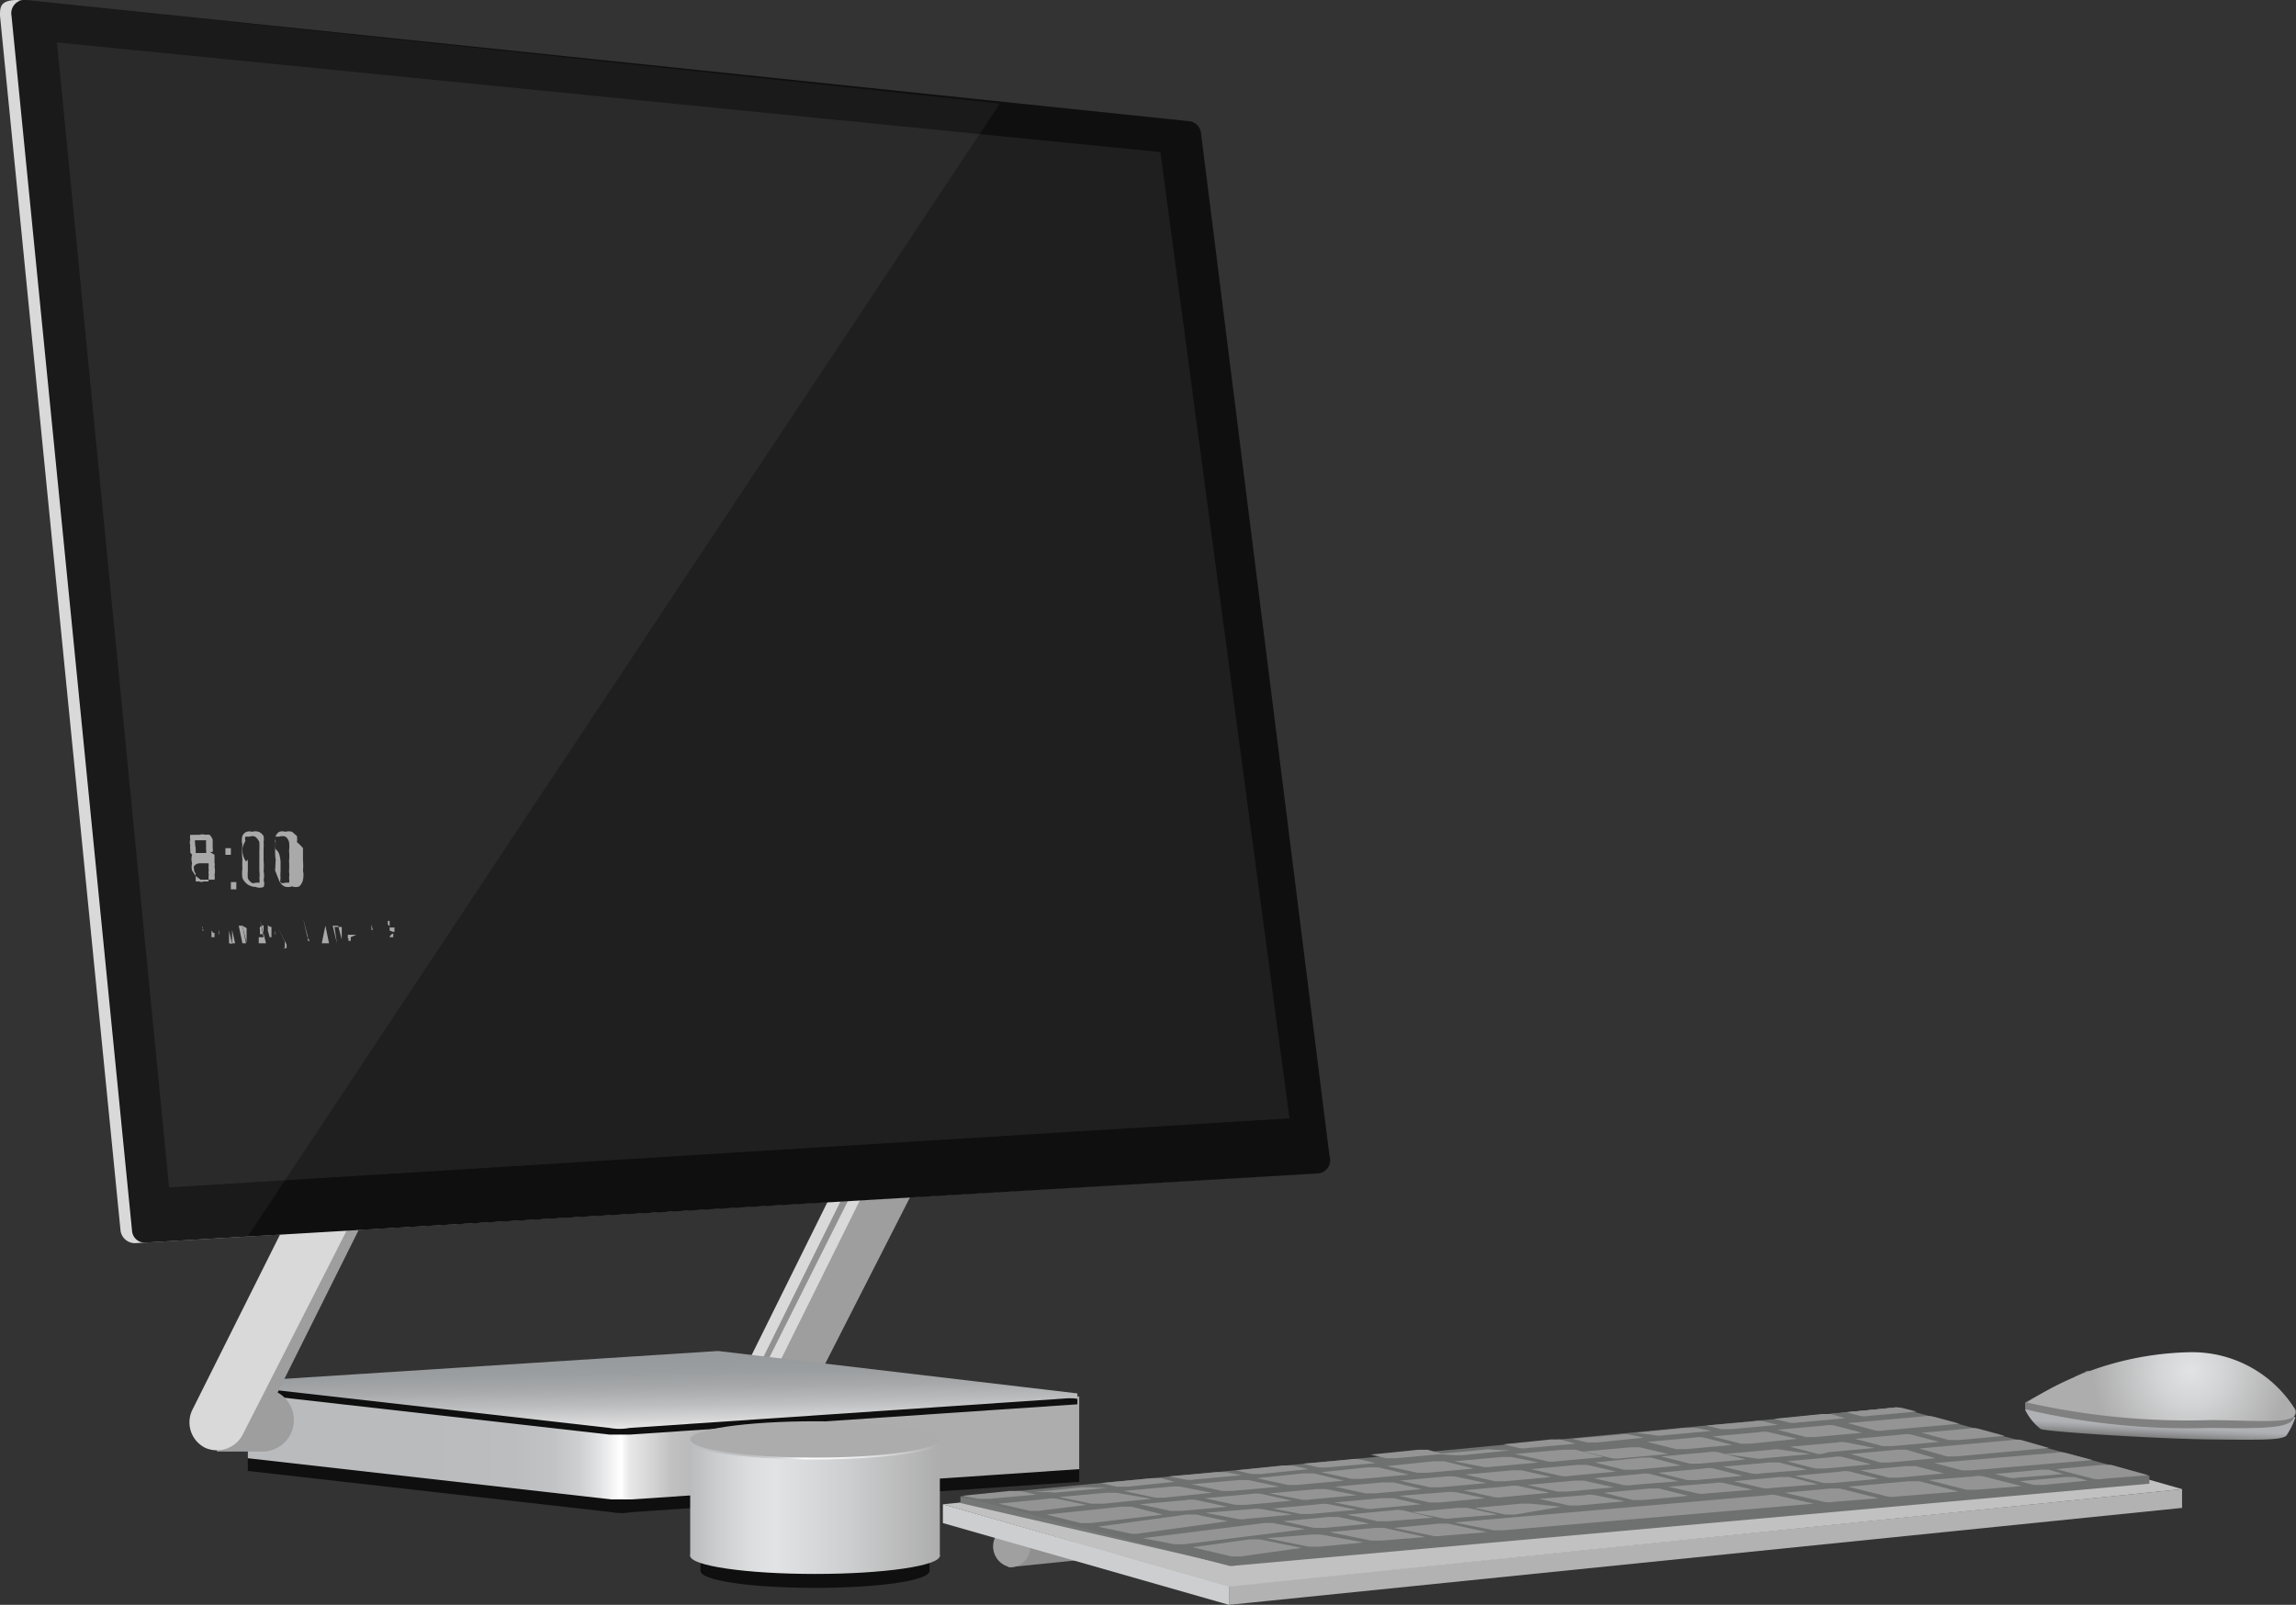 <svg xmlns="http://www.w3.org/2000/svg" xmlns:xlink="http://www.w3.org/1999/xlink" viewBox="0 0 37.89 26.49"><rect x="0" y="0" width="37.89" height="26.49" fill="#333333" stroke="none"/><defs><style>.cls-1{fill:#9e9e9e;}.cls-2{fill:#b8b8b8;}.cls-3{fill:#d9d9d9;}.cls-4{fill:#919191;}.cls-5{fill:#0f0f0f;}.cls-6{fill:url(#linear-gradient);}.cls-7{fill:url(#linear-gradient-2);}.cls-8{fill:#1f1f1f;}.cls-9{opacity:0.6;}.cls-10{fill:#fff;}.cls-11{opacity:0.05;}.cls-12{fill:url(#linear-gradient-3);}.cls-13{fill:url(#linear-gradient-4);}.cls-14{fill:url(#linear-gradient-5);}.cls-15{fill:#acacac;}.cls-16{fill:url(#linear-gradient-6);}.cls-17{fill:gray;}.cls-18{fill:url(#radial-gradient);}.cls-19{fill:#909090;}.cls-20{fill:#a0a0a0;}.cls-21{fill:#cdcecf;}.cls-22{fill:#b2b2b2;}.cls-23{fill:#c1c1c1;}.cls-24{fill:#757676;}.cls-25{fill:#6f7070;}.cls-26{fill:#949494;}</style><linearGradient id="linear-gradient" x1="4.06" y1="23.81" x2="17.81" y2="23.81" gradientUnits="userSpaceOnUse"><stop offset="0.21" stop-color="#b9bbbd"/><stop offset="0.32" stop-color="#bbbdbf"/><stop offset="0.37" stop-color="#c2c3c5"/><stop offset="0.4" stop-color="#cdcfd0"/><stop offset="0.42" stop-color="#dedfe0"/><stop offset="0.44" stop-color="#f4f4f5"/><stop offset="0.45" stop-color="#fff"/><stop offset="0.46" stop-color="#e8e8e8"/><stop offset="0.49" stop-color="#d2d2d2"/><stop offset="0.51" stop-color="#c1c1c1"/><stop offset="0.55" stop-color="#b6b6b6"/><stop offset="0.59" stop-color="#afafaf"/><stop offset="0.72" stop-color="#adadad"/></linearGradient><linearGradient id="linear-gradient-2" x1="10.93" y1="22.39" x2="10.95" y2="23.56" gradientUnits="userSpaceOnUse"><stop offset="0" stop-color="#979a9c"/><stop offset="0.23" stop-color="#9b9ea0"/><stop offset="0.45" stop-color="#a7a9ab"/><stop offset="0.68" stop-color="#bbbdbe"/><stop offset="0.9" stop-color="#d7d7d8"/><stop offset="1" stop-color="#e6e6e6"/></linearGradient><linearGradient id="linear-gradient-3" x1="11.39" y1="24.74" x2="15.51" y2="24.74" gradientUnits="userSpaceOnUse"><stop offset="0" stop-color="#b9bbbd"/><stop offset="0.1" stop-color="#caccce"/><stop offset="0.24" stop-color="#dcddde"/><stop offset="0.34" stop-color="#e2e3e4"/><stop offset="0.62" stop-color="#cecfd0"/><stop offset="1" stop-color="#adadad"/></linearGradient><linearGradient id="linear-gradient-4" x1="11.39" y1="25.68" x2="15.51" y2="25.68" xlink:href="#linear-gradient-3"/><linearGradient id="linear-gradient-5" x1="11.39" y1="23.92" x2="15.51" y2="23.92" gradientUnits="userSpaceOnUse"><stop offset="0" stop-color="#bcbec0"/><stop offset="0.22" stop-color="#bec0c2"/><stop offset="0.3" stop-color="#c5c6c8"/><stop offset="0.35" stop-color="#d0d2d3"/><stop offset="0.4" stop-color="#e1e2e3"/><stop offset="0.44" stop-color="#f7f7f8"/><stop offset="0.45" stop-color="#fff"/><stop offset="0.55" stop-color="#f9f9f9"/><stop offset="0.69" stop-color="#e8e8e8"/><stop offset="0.85" stop-color="#cdcdcd"/><stop offset="1" stop-color="#adadad"/></linearGradient><linearGradient id="linear-gradient-6" x1="35.65" y1="23.55" x2="35.64" y2="23.74" gradientUnits="userSpaceOnUse"><stop offset="0" stop-color="#afb1b4"/><stop offset="0.33" stop-color="#a1a2a5"/><stop offset="0.96" stop-color="#7d7d7d"/><stop offset="1" stop-color="#7a7a7a"/></linearGradient><radialGradient id="radial-gradient" cx="36.15" cy="22.62" r="1.62" gradientUnits="userSpaceOnUse"><stop offset="0" stop-color="#e2e3e4"/><stop offset="0.34" stop-color="#d3d4d5"/><stop offset="1" stop-color="#adadad"/></radialGradient></defs><title>lab_15</title><g id="Layer_2" data-name="Layer 2"><g id="суперкомпьютер"><g id="lab_15"><path class="cls-1" d="M12.55,23.55h0a.49.49,0,0,1-.22-.65L14,19.61l1.07.05L13.2,23.33A.49.49,0,0,1,12.55,23.55Z" transform="translate(0)"/><path class="cls-2" d="M12.56,22.56h.75a.52.52,0,0,1,.52.52v0a.52.52,0,0,1-.52.52h-.75a0,0,0,0,1,0,0v-1A0,0,0,0,1,12.56,22.56Z"/><path class="cls-3" d="M12.14,23.43h0c-.12-.05-.11-.29,0-.53l1.63-3.29.61-.18L12.56,23.1C12.44,23.34,12.25,23.49,12.14,23.43Z" transform="translate(0)"/><path class="cls-4" d="M12.14,23.43h0s0-.22.17-.45l1.63-3.29.29-.34L12.4,23C12.28,23.26,12.17,23.45,12.14,23.43Z" transform="translate(0)"/><path class="cls-5" d="M10.09,23.76l-6-.68v1.2l6,.68a.91.91,0,0,0,.33,0l7.39-.5v-1.2l-7.39.5Z" transform="translate(0)"/><path class="cls-6" d="M10.42,23.55h-.33l-6-.68v1.2l6,.68h.33l7.39-.5v-1.2Z" transform="translate(0)"/><path class="cls-5" d="M11.85,22.37l-7.79.5V23l6,.68h.33l7.39-.5v-.09Z" transform="translate(0)"/><path class="cls-7" d="M11.85,22.3l-7.79.5v.09l6,.68a.91.91,0,0,0,.33,0l7.39-.5V23Z" transform="translate(0)"/><path class="cls-1" d="M3.58,23.9h0a.48.48,0,0,1-.22-.64L5,20,6.07,20,4.23,23.69A.48.48,0,0,1,3.58,23.9Z" transform="translate(0)"/><path class="cls-1" d="M3.58,22.92h.75a.52.52,0,0,1,.52.52v0a.52.52,0,0,1-.52.52H3.58a0,0,0,0,1,0,0v-1A0,0,0,0,1,3.58,22.92Z"/><path class="cls-3" d="M3.39,23.9h0a.47.47,0,0,1-.21-.64L4.81,20,5.88,20,4,23.69A.48.48,0,0,1,3.39,23.9Z" transform="translate(0)"/><path class="cls-3" d="M21.55,19.37,2.23,20.52a.24.24,0,0,1-.24-.2L0,.26C0,.12,0,0,.29,0L19.43,2a.22.22,0,0,1,.2.2l2.12,16.88A.21.21,0,0,1,21.55,19.37Z" transform="translate(0)"/><path class="cls-5" d="M21.74,19.37,2.41,20.51a.21.21,0,0,1-.23-.19L.19.26A.22.22,0,0,1,.43,0L19.62,2a.22.22,0,0,1,.2.2l2.12,16.88A.22.22,0,0,1,21.74,19.37Z" transform="translate(0)"/><polygon class="cls-8" points="21.28 18.46 2.79 19.6 0.94 0.7 19.15 2.51 21.28 18.46"/><g class="cls-9"><path class="cls-10" d="M3.23,14.16a.29.29,0,0,1-.09-.09s0,0,0-.05a.2.2,0,0,1,0-.07.14.14,0,0,1,0-.09.19.19,0,0,1,0-.08l.06,0s0,0,.09,0a.16.16,0,0,1,.1,0,.18.18,0,0,1,.07,0,.22.22,0,0,1,.05.08l0,.1V14a.13.13,0,0,1,0,.06l0,0a.1.1,0,0,1-.05,0h0l.08.05,0,.06,0,.07a.14.14,0,0,1,0,.07.28.28,0,0,1,0,.13.19.19,0,0,1,0,.08l-.05,0-.06,0H3.31l-.08-.06-.06-.09a.24.24,0,0,1,0-.12.25.25,0,0,1,0-.14l0-.06.06-.05Zm0,.25a.19.19,0,0,0,0,.07l0,.07.06,0a.08.08,0,0,0,.07,0h.08l0,0a.19.19,0,0,0,0-.07.19.19,0,0,0,0-.08.19.19,0,0,0,0-.08.15.15,0,0,0,0-.07l-.06,0-.08,0a.12.12,0,0,0-.1.05A.2.2,0,0,0,3.22,14.41Zm0-.44a.14.14,0,0,0,0,.06.05.05,0,0,0,0,.05l0,0H3.4l0,0a.13.13,0,0,0,0-.06V14a.64.64,0,0,0,0-.07l0-.06-.05,0H3.22l0,0a.06.06,0,0,0,0,0,.09.09,0,0,0,0,.05.43.43,0,0,1,0,.05Z" transform="translate(0)"/><path class="cls-10" d="M3.72,14.11l0-.11h.09l0,.11Zm.09.57,0-.12h.09l0,.12Z" transform="translate(0)"/><path class="cls-10" d="M4,14.19a1.19,1.19,0,0,1,0-.25.26.26,0,0,1,0-.14.12.12,0,0,1,.07-.07.15.15,0,0,1,.09,0,.2.2,0,0,1,.11,0,.18.18,0,0,1,.08.07.31.31,0,0,1,0,.1.76.76,0,0,1,0,.11s0,.08,0,.11v.09a.88.88,0,0,1,0,.17.35.35,0,0,1,0,.15.14.14,0,0,1,0,.11.17.17,0,0,1-.13,0,.24.24,0,0,1-.22-.15.53.53,0,0,1,0-.15A1.42,1.42,0,0,1,4,14.19Zm.09,0c0,.07,0,.14,0,.19a.73.73,0,0,0,0,.12.22.22,0,0,0,.06.07.08.08,0,0,0,.07,0h.06l0,0a.14.14,0,0,0,0-.07.41.41,0,0,0,0-.12s0-.1,0-.17l0-.17a1.27,1.27,0,0,0,0-.14.22.22,0,0,0-.07-.09.12.12,0,0,0-.09,0l-.07,0a.11.11,0,0,0,0,.07A.57.57,0,0,0,4,14C4,14.06,4,14.13,4.06,14.22Z" transform="translate(0)"/><path class="cls-10" d="M4.55,14.19a.76.76,0,0,1,0-.25.26.26,0,0,1,0-.14.14.14,0,0,1,.06-.07.16.16,0,0,1,.1,0,.2.2,0,0,1,.11,0s0,0,.08.07a.31.31,0,0,1,0,.1A.76.76,0,0,1,5,14s0,.08,0,.11v.09a.88.88,0,0,1,0,.17.35.35,0,0,1,0,.15.2.2,0,0,1-.06.11.15.15,0,0,1-.12,0,.18.18,0,0,1-.13,0,.2.2,0,0,1-.09-.11l-.06-.15Zm.08,0c0,.07,0,.14,0,.19a.73.73,0,0,0,0,.12.13.13,0,0,0,0,.07.12.12,0,0,0,.08,0h.06l0,0a.14.14,0,0,0,0-.07.47.47,0,0,0,0-.12,1.16,1.16,0,0,0,0-.17.85.85,0,0,0,0-.17.47.47,0,0,0,0-.14.15.15,0,0,0-.06-.09.15.15,0,0,0-.1,0l-.06,0a.08.08,0,0,0,0,.07.57.57,0,0,0,0,.14C4.61,14.06,4.62,14.13,4.63,14.22Z" transform="translate(0)"/></g><g class="cls-9"><path class="cls-10" d="M3.34,15.36l.05,0,0,0,0,0a.05.05,0,0,1,0,0s0,0,0,0a0,0,0,0,1,0,0l0,0h-.1l0,0,0,0a.43.43,0,0,1,0,0h0v0l0,0,0,0h0s0,0,.05,0,0,0,0-.06l0,0,0,0H3.33l0,0,0,0,0,0s0,0,0,0v0s0,0,0,0l0,0h.08l0,0,0,0s0,0,0,0h0s0,0,0,0l-.06,0s0,0,0,0h0v0a0,0,0,0,0,0,0v0l0,0h0l0,0Z" transform="translate(0)"/><path class="cls-10" d="M3.49,15.36s0,0,0-.06,0,0,0,0h0l0,0,0,0a0,0,0,0,0,0,0l0,.17s0,0,0,0h0v0h0v0h0l0,0H3.54l0,0v-.07a.05.05,0,0,1,0,0h0l0,0h0v0h0l0,0H3.52v0Zm.13.06H3.55v0h0v0l0,0h.06v0a0,0,0,0,0,0,0v-.08Z" transform="translate(0)"/><path class="cls-10" d="M3.83,15.58h0l0,0,0,0-.05-.22h0v0h0l0-.08h0l0,.08h0v0h0l0,.21h0Z" transform="translate(0)"/><path class="cls-10" d="M3.94,15.28H4l.06.29H4v0H4l0,0H3.88l0,0v0l-.05-.22h0l0,.22s0,0,0,0,0,0,0,0H4a0,0,0,0,0,0,0v0Z" transform="translate(0)"/><path class="cls-10" d="M4.07,15.32h0l0,0h0v0s0,0,0,0v.05l0,.19h0L4,15.28h0Z" transform="translate(0)"/><path class="cls-10" d="M4.29,15.18h0l.1.39h0v0h0l0,0H4.27l0,0,0,0s0,0,0-.05a.09.09,0,0,0,0,0v-.05s0,0,0,0h.08l0,0h0Zm0,.12,0,0v0a.09.09,0,0,0,0,.05v.07a.06.06,0,0,0,0,0l0,0h.06s0,0,0,0v-.15l0,0s0,0,0,0Z" transform="translate(0)"/><path class="cls-10" d="M4.42,15.36s0,0,0-.06,0,0,.06,0h0l0,0,0,0v0l0,.17v0h0v0h0v0h0l0,0H4.47l0,0a0,0,0,0,0,0,0v0s0,0,0,0h0l0,0h0v0h0l0,0H4.45v0Zm.13.06H4.48v0h0v0s0,0,0,0h.06l0,0v-.06Z" transform="translate(0)"/><path class="cls-10" d="M4.68,15.65h.05v-.06l-.15-.29h0l.12.24h0v-.24h0v.34a0,0,0,0,0,0,0v0H4.69Z" transform="translate(0)"/><path class="cls-10" d="M4.88,15.63h0v0h0v0h0v.05h0v0l0,0Z" transform="translate(0)"/><path class="cls-10" d="M5.07,15.46h0v0l0,0,0,0s0,0,0,0h0s0,0,0,0v0l-.07-.31h0l.08.31v.07l0,0H5.11l0,0,0,0a0,0,0,0,1,0,0v0Z" transform="translate(0)"/><path class="cls-10" d="M5.37,15.28h0l.06.29h0v0h0l0,0H5.31l0,0v0l0-.22h0l0,.22s0,0,0,0,0,0,0,0h0a0,0,0,0,0,0,0v0Z" transform="translate(0)"/><path class="cls-10" d="M5.56,15.57h0l-.07-.29h0v0h0s0,0,0,0h.09l0,0s0,0,0,0l.06.23h0l0-.21v0H5.52v0Z" transform="translate(0)"/><path class="cls-10" d="M5.88,15.43H5.75v.1s0,0,0,0h0l0,0v0h0a.06.06,0,0,1,0,0,0,0,0,0,1,0,0l0,0H5.79s0,0,0,0,0,0,0,0a.11.11,0,0,1,0-.05.07.07,0,0,1,0,0,.09.09,0,0,1,0-.05s0,0,0,0h.09l0,0a.05.05,0,0,1,0,0l0,0Zm0,0v0l0,0,0,0H5.74a0,0,0,0,1,0,0v.06Z" transform="translate(0)"/><path class="cls-10" d="M6,15.63H6v0H6v0H6v.05H6v0l0,0Z" transform="translate(0)"/><path class="cls-10" d="M6.13,15.26h0l0,0v0h0l.09.39h0l-.07-.3H6.13Z" transform="translate(0)"/><path class="cls-10" d="M6.43,15.36h0l0,0v-.05s0,0,0,0a0,0,0,0,1,0,0s0,0,0,0h.08l0,0,0,0,0,0v.07h0l0,0v0a0,0,0,0,1,0,0,.09.09,0,0,1,0,0s0,0,0,0l0,0H6.48l0,0,0,0s0,0,0,0a0,0,0,0,1,0,0v0l0,0Zm0,.11v0l0,0,0,0h.06l0,0v-.06a.08.08,0,0,1,0,0l0,0,0,0h0l0,0A.08.08,0,0,0,6.43,15.47Zm0-.18s0,0,0,0v0l0,0h0v-.09a0,0,0,0,0,0,0H6.4v.06Z" transform="translate(0)"/></g><g class="cls-11"><path class="cls-10" d="M.43,0A.22.22,0,0,0,.19.26l2,20.06a.21.21,0,0,0,.23.19l1.66-.09L16.5,1.71Z" transform="translate(0)"/></g><rect class="cls-12" x="11.39" y="23.8" width="4.12" height="1.89"/><path class="cls-5" d="M11.56,25.65v.28c0,.16.84.28,1.89.28s1.89-.12,1.89-.28v-.28Z" transform="translate(0)"/><ellipse class="cls-13" cx="13.45" cy="25.68" rx="2.06" ry="0.3"/><path class="cls-14" d="M15.51,23.8c0,.16-.93.29-2.06.29s-2.06-.13-2.06-.29v0h4.12Z" transform="translate(0)"/><ellipse class="cls-15" cx="13.45" cy="23.76" rx="2.06" ry="0.3"/><path class="cls-16" d="M33.68,23.59a.89.89,0,0,1-.26-.32,6,6,0,0,1,2.7-.63,3.41,3.41,0,0,1,1.76.76,1.39,1.39,0,0,1-.15.3c-.1.07-.37.07-1.25.06S33.87,23.64,33.68,23.59Z" transform="translate(0)"/><path class="cls-17" d="M33.42,23.26s0-.09,0-.11a5.37,5.37,0,0,1,2.7-.7c1.14.12,1.46.83,1.73.88.07.26-.49.25-1.38.24A11.55,11.55,0,0,1,33.42,23.26Z" transform="translate(0)"/><path class="cls-17" d="M34.48,22.77l-.14.06a.09.09,0,0,1-.12,0h0a.09.09,0,0,1,.05-.12l.13-.06a.1.1,0,0,1,.13,0h0A.09.09,0,0,1,34.48,22.77Z" transform="translate(0)"/><path class="cls-18" d="M33.45,23.15a5.1,5.1,0,0,1,2.7-.83,2,2,0,0,1,1.73.95c.07.25-.49.18-1.38.17A12,12,0,0,1,33.45,23.15Z" transform="translate(0)"/><polygon class="cls-19" points="32.37 24.27 16.64 25.87 16.65 25.57 32.38 23.96 32.37 24.27"/><path class="cls-20" d="M17,25.53a.33.33,0,0,1-.32.34.35.35,0,0,1,0-.69A.32.32,0,0,1,17,25.53Z" transform="translate(0)"/><polygon class="cls-21" points="20.28 26.49 15.56 25.14 15.56 24.83 20.28 26.18 20.28 26.49"/><polygon class="cls-22" points="36.01 24.89 20.28 26.49 20.28 26.18 36.01 24.58 36.01 24.89"/><polygon class="cls-23" points="36.01 24.58 20.28 26.19 15.56 24.83 31.29 23.23 36.01 24.58"/><polygon class="cls-24" points="20.36 25.85 15.85 24.81 15.85 24.7 20.36 25.7 20.36 25.85"/><polygon class="cls-25" points="35.47 24.49 20.3 25.85 15.85 24.7 31.31 23.23 35.47 24.36 35.47 24.49"/><path class="cls-26" d="M17.1,24.67s0,0,0,0l-.78.07h-.17l-.27-.05c-.05,0,0,0,0,0l.78-.08h.17Z" transform="translate(0)"/><path class="cls-26" d="M17.93,24.84s0,0,0,0l-.8.1H17l-.52-.12s0,0,0,0l.8-.08a.49.49,0,0,1,.17,0Z" transform="translate(0)"/><path class="cls-26" d="M19,24.74s0,0,0,0l-.78.08H18l-.52-.11s0,0,0,0l.78-.07h.16Z" transform="translate(0)"/><path class="cls-26" d="M20.25,24.87c.05,0,0,0,0,0l-.76.07h-.17l-.51-.11c-.05,0,0,0,0,0l.77-.07a.42.42,0,0,1,.16,0Z" transform="translate(0)"/><path class="cls-26" d="M21.32,24.77c.05,0,0,0,0,0l-.76.07h-.17l-.51-.11s0,0,0,0l.77-.07a.49.49,0,0,1,.17,0Z" transform="translate(0)"/><path class="cls-26" d="M22.39,24.68s0,0,0,0l-.77.07a.43.43,0,0,1-.16,0l-.51-.1s0,0,0,0l.77-.07h.16Z" transform="translate(0)"/><path class="cls-26" d="M23.46,24.58s0,0,0,0l-.77.07h-.16l-.5-.11s0,0,0,0l.77-.07H23Z" transform="translate(0)"/><path class="cls-26" d="M24.53,24.48s0,0,0,0l-.77.07h-.16l-.5-.11s0,0,0,0l.77-.07H24Z" transform="translate(0)"/><path class="cls-26" d="M25.6,24.38s0,0,0,0l-.77.07h-.16l-.49-.11s0,0,0,0l.77-.07h.16Z" transform="translate(0)"/><path class="cls-26" d="M26.67,24.29s0,0,0,0l-.76.07a.42.42,0,0,1-.16,0l-.49-.11s0,0,0,0l.77-.07h.16Z" transform="translate(0)"/><path class="cls-26" d="M27.74,24.19s0,0,0,0l-.76.07H26.8l-.48-.12c-.05,0,0,0,0,0l.77-.08h.16Z" transform="translate(0)"/><path class="cls-26" d="M28.81,24.09s0,0,0,0l-.77.07h-.15l-.48-.12s0,0,0,0l.78-.07a.43.43,0,0,1,.16,0Z" transform="translate(0)"/><path class="cls-26" d="M29.88,24s0,0,0,0l-.77.07a.42.42,0,0,1-.16,0L28.46,24s0,0,0,0l.77-.07a.42.42,0,0,1,.16,0Z" transform="translate(0)"/><path class="cls-26" d="M30.94,23.9s0,0,0,0l-.77.07A.42.42,0,0,1,30,24l-.46-.12s0,0,0,0l.78-.07a.38.38,0,0,1,.15,0Z" transform="translate(0)"/><path class="cls-26" d="M21.33,25s0,0,0,0l-.76.07a.42.42,0,0,1-.16,0l-.52-.1s0,0,0,0l.76-.06a.48.48,0,0,1,.17,0Z" transform="translate(0)"/><path class="cls-26" d="M22.39,24.92s0,0,0,0l-.76.07h-.16L21,24.9c-.05,0,0,0,0,0l.76-.07a.49.49,0,0,1,.17,0Z" transform="translate(0)"/><path class="cls-26" d="M23.45,24.83s0,0,0,0l-.76.07a.42.42,0,0,1-.16,0l-.51-.1s0,0,0,0l.77-.07H23Z" transform="translate(0)"/><path class="cls-26" d="M24.51,24.73s0,0,0,0l-.76.07h-.16l-.5-.11s0,0,0,0l.77-.06a.86.86,0,0,1,.16,0Z" transform="translate(0)"/><path class="cls-26" d="M25.57,24.64s0,0,0,0l-.76.07a.42.42,0,0,1-.16,0l-.5-.11s0,0,0,0l.76-.07a.42.42,0,0,1,.16,0Z" transform="translate(0)"/><path class="cls-26" d="M26.63,24.55c.05,0,0,0,0,0l-.76.07H25.7l-.49-.11s0,0,0,0l.77-.07h.16Z" transform="translate(0)"/><path class="cls-26" d="M27.7,24.45s0,0,0,0l-.76.06a.42.42,0,0,1-.16,0l-.48-.11s0,0,0,0l.77-.07a.43.43,0,0,1,.16,0Z" transform="translate(0)"/><path class="cls-26" d="M28.76,24.36s0,0,0,0l-.76.07h-.16l-.48-.12s0,0,0,0l.76-.07a.42.42,0,0,1,.16,0Z" transform="translate(0)"/><path class="cls-26" d="M29.82,24.26s0,0,0,0l-.76.06a.42.42,0,0,1-.16,0l-.47-.11s0,0,0,0l.77-.07h.16Z" transform="translate(0)"/><path class="cls-26" d="M30.88,24.17s0,0,0,0l-.76.07h-.16l-.47-.12s0,0,0,0l.77-.07a.38.38,0,0,1,.15,0Z" transform="translate(0)"/><path class="cls-26" d="M31.94,24.07s0,0,0,0l-.76.07-.15,0L30.54,24s0,0,0,0l.76-.07h.16Z" transform="translate(0)"/><path class="cls-26" d="M32,23.8s0,0,0,0l-.77.07h-.16l-.46-.12s0,0,0,0l.77-.07a.42.42,0,0,1,.16,0Z" transform="translate(0)"/><path class="cls-26" d="M33.08,23.7s0,0,0,0l-.76.07h-.16l-.45-.12s0,0,0,0l.78-.07a.38.38,0,0,1,.15,0Z" transform="translate(0)"/><path class="cls-26" d="M20,24.64s0,0,0,0l-.78.08h-.16l-.52-.11s0,0,0,0l.77-.07a1,1,0,0,1,.17,0Z" transform="translate(0)"/><path class="cls-26" d="M21.11,24.54s0,0,0,0l-.78.07h-.16l-.51-.11s0,0,0,0l.78-.07h.16Z" transform="translate(0)"/><path class="cls-26" d="M22.18,24.44s0,0,0,0l-.77.07h-.16l-.51-.11s0,0,0,0l.77-.08h.17Z" transform="translate(0)"/><path class="cls-26" d="M23.25,24.34s0,0,0,0l-.77.07H22.3l-.5-.11s0,0,0,0l.78-.08h.16Z" transform="translate(0)"/><path class="cls-26" d="M24.32,24.24s0,0,0,0l-.77.07h-.16l-.5-.11s0,0,0,0l.77-.08h.17Z" transform="translate(0)"/><path class="cls-26" d="M25.39,24.14s0,0,0,0l-.77.07a.42.42,0,0,1-.16,0L24,24.12s0,0,0,0l.78-.07h.16Z" transform="translate(0)"/><path class="cls-26" d="M26.46,24.05s0,0,0,0l-.77.07a.42.42,0,0,1-.16,0L25,24s0,0,0,0l.78-.07H26Z" transform="translate(0)"/><path class="cls-26" d="M27.53,24s0,0,0,0l-.77.07a.42.42,0,0,1-.16,0l-.48-.11s0,0,0,0l.78-.07h.16Z" transform="translate(0)"/><path class="cls-26" d="M28.59,23.85s0,0,0,0l-.77.07h-.16l-.48-.12s0,0,0,0l.78-.07a.42.42,0,0,1,.16,0Z" transform="translate(0)"/><path class="cls-26" d="M29.66,23.75s0,0,0,0l-.78.08h-.15l-.47-.12s0,0,0,0l.77-.07a.42.42,0,0,1,.16,0Z" transform="translate(0)"/><path class="cls-26" d="M30.73,23.65s0,0,0,0l-.78.07h-.15l-.47-.12s0,0,0,0l.78-.07a.42.42,0,0,1,.16,0Z" transform="translate(0)"/><path class="cls-26" d="M32.34,23.5s0,0,0,0l-1.24.11a.42.42,0,0,1-.16,0l-.45-.12s0,0,0,0l1.24-.11a.42.42,0,0,1,.16,0Z" transform="translate(0)"/><path class="cls-26" d="M33.81,23.9s0,0,0,0l-1.53.14h-.15l-.46-.13s0,0,0,0l1.53-.14a.42.42,0,0,1,.16,0Z" transform="translate(0)"/><path class="cls-26" d="M34.53,24.1s0,0,0,0l-2,.17h-.15l-.46-.12s0,0,0,0l2-.17a.42.42,0,0,1,.16,0Z" transform="translate(0)"/><path class="cls-26" d="M19.19,25s0,0,0,0L18,25.14h-.17L17.27,25s0,0,0,0l1.23-.13h.17Z" transform="translate(0)"/><path class="cls-26" d="M20.26,25.11s0,0,0,0l-1.45.2a.48.48,0,0,1-.17,0l-.52-.11c-.05,0,0,0,0,0L19.58,25h.16Z" transform="translate(0)"/><path class="cls-26" d="M22.6,25.15s0,0,0,0l-.75.07h-.17l-.51-.11s0,0,0,0l.76-.07h.16Z" transform="translate(0)"/><path class="cls-26" d="M31,24.73s0,0,0,0l-.74.06a.42.42,0,0,1-.16,0l-.65-.15s0,0,0,0l.75-.07.16,0Z" transform="translate(0)"/><path class="cls-26" d="M24.54,25.29s0,0,0,0l-.74.06a.43.43,0,0,1-.16,0L23,25.22c-.05,0,0,0,0,0l.74-.07h.16Z" transform="translate(0)"/><path class="cls-26" d="M23.52,25.37s0,0,0,0l-.73.06h-.16l-.69-.14c-.05,0,0,0,0,0l.74-.07h.16Z" transform="translate(0)"/><path class="cls-26" d="M22.5,25.46s0,0,0,0l-.73.07H21.6l-.7-.14s0,0,0,0l.74-.06h.16Z" transform="translate(0)"/><path class="cls-26" d="M32.32,24.62s0,0,0,0l-1,.08a.51.51,0,0,1-.18,0l-.64-.16s0,0,0,0l1-.09h.18Z" transform="translate(0)"/><path class="cls-26" d="M33.36,24.53s0,0,0,0l-.75.06h-.16l-.63-.16s0,0,0,0l.75-.06a.42.42,0,0,1,.16,0Z" transform="translate(0)"/><path class="cls-26" d="M35.45,24.35s0,0,0,0l-.75.06a.37.37,0,0,1-.15,0l-.62-.16s0,0,0,0l.75-.07.16,0Z" transform="translate(0)"/><path class="cls-26" d="M29.93,24.82s0,0,0,0l-5.13.44h-.15L24,25.13s0,0,0,0l5.17-.45a.34.34,0,0,1,.14,0Z" transform="translate(0)"/><path class="cls-26" d="M21.48,25.55s0,0,0,0l-1,.14h-.16l-.64-.15c-.05,0-.05,0,0,0l.94-.13h.17Z" transform="translate(0)"/><path class="cls-26" d="M23.65,25.05s0,0,0,0l-.75.06h-.17l-.5-.11s0,0,0,0l.76-.07a.43.43,0,0,1,.16,0Z" transform="translate(0)"/><path class="cls-26" d="M24.71,25s0,0,0,0l-.75.06a.42.42,0,0,1-.16,0l-.5-.1c-.05,0,0,0,0,0l.75-.07h.17Z" transform="translate(0)"/><path class="cls-26" d="M25.76,24.87s0,0,0,0L25,25h-.16l-.5-.11s0,0,0,0l.76-.07h.16Z" transform="translate(0)"/><path class="cls-26" d="M26.81,24.78s0,0,0,0l-.76.07h-.16l-.49-.11s0,0,0,0l.76-.06a.42.42,0,0,1,.16,0Z" transform="translate(0)"/><path class="cls-26" d="M27.86,24.69s0,0,0,0l-.75.07h-.16l-.49-.12s0,0,0,0l.76-.07h.16Z" transform="translate(0)"/><path class="cls-26" d="M28.92,24.59s0,0,0,0l-.75.06a.42.42,0,0,1-.16,0l-.48-.11s0,0,0,0l.76-.06a.42.42,0,0,1,.16,0Z" transform="translate(0)"/><path class="cls-26" d="M30,24.5s0,0,0,0l-.76.06a.42.42,0,0,1-.16,0l-.47-.11s0,0,0,0l.76-.07h.16Z" transform="translate(0)"/><path class="cls-26" d="M31,24.41s0,0,0,0l-.76.07H30.1l-.48-.12s0,0,0,0l.76-.07a.37.37,0,0,1,.15,0Z" transform="translate(0)"/><path class="cls-26" d="M32.08,24.32s0,0,0,0l-.75.07h-.16l-.47-.12s0,0,0,0l.76-.07.15,0Z" transform="translate(0)"/><path class="cls-26" d="M34.05,24.33s0,0,0,0l-.75.06a.37.37,0,0,1-.15,0l-.23-.06s0,0,0,0l.75-.07h.14Z" transform="translate(0)"/><path class="cls-26" d="M34.45,24.44s0,0,0,0l-.74.07h-.15l-.23-.06s0,0,0,0l.75-.07h.15Z" transform="translate(0)"/><path class="cls-26" d="M21.54,25.24c.05,0,0,0,0,0l-2,.25h-.16l-.52-.1s0,0,0,0l2-.25H21Z" transform="translate(0)"/><path class="cls-26" d="M18.27,24.56s0,0,0,0l-.78.07a.42.42,0,0,1-.16,0l-.27,0c-.05,0,0,0,0,0l.78-.08H18Z" transform="translate(0)"/><path class="cls-26" d="M19.38,24.46s0,0,0,0l-.78.08h-.17l-.26-.06c-.05,0,0,0,0,0L19,24.4h.16Z" transform="translate(0)"/><path class="cls-26" d="M20.49,24.35s0,0,0,0l-.77.07a.47.47,0,0,1-.17,0l-.26-.05c-.05,0,0,0,0,0l.78-.07h.16Z" transform="translate(0)"/><path class="cls-26" d="M21.59,24.25c.05,0,0,0,0,0l-.78.08h-.16l-.26-.06c-.05,0,0,0,0,0l.78-.08h.16Z" transform="translate(0)"/><path class="cls-26" d="M22.7,24.15s0,0,0,0l-.78.07a1,1,0,0,1-.17,0l-.25-.06s0,0,0,0l.78-.07a.42.42,0,0,1,.16,0Z" transform="translate(0)"/><path class="cls-26" d="M23.81,24s0,0,0,0l-.78.07h-.16l-.25-.06s0,0,0,0l.78-.08h.16Z" transform="translate(0)"/><path class="cls-26" d="M24.92,23.94s0,0,0,0l-.78.08H24L23.71,24s0,0,0,0l.78-.07a.42.42,0,0,1,.16,0Z" transform="translate(0)"/><path class="cls-26" d="M26,23.83s0,0,0,0l-.78.07a.42.42,0,0,1-.16,0l-.25-.06s0,0,0,0l.78-.08h.16Z" transform="translate(0)"/><path class="cls-26" d="M27.13,23.73s0,0,0,0l-.78.08h-.16l-.24-.06s0,0,0,0l.78-.07a.42.42,0,0,1,.16,0Z" transform="translate(0)"/><path class="cls-26" d="M28.24,23.62s0,0,0,0l-.78.07a.42.42,0,0,1-.16,0L27,23.65s0,0,0,0l.79-.08H28Z" transform="translate(0)"/><path class="cls-26" d="M29.34,23.52s0,0,0,0l-.78.07h-.16l-.24-.06s0,0,0,0l.79-.07a.37.37,0,0,1,.15,0Z" transform="translate(0)"/><path class="cls-26" d="M30.45,23.41s0,0,0,0l-.78.07a.37.37,0,0,1-.15,0l-.24-.06s0,0,0,0l.78-.08h.15Z" transform="translate(0)"/><path class="cls-26" d="M31.63,23.3s0,0,0,0l-.78.07a.42.42,0,0,1-.16,0l-.23-.06s0,0,0,0l.78-.07a.35.35,0,0,1,.15,0Z" transform="translate(0)"/></g></g></g></svg>